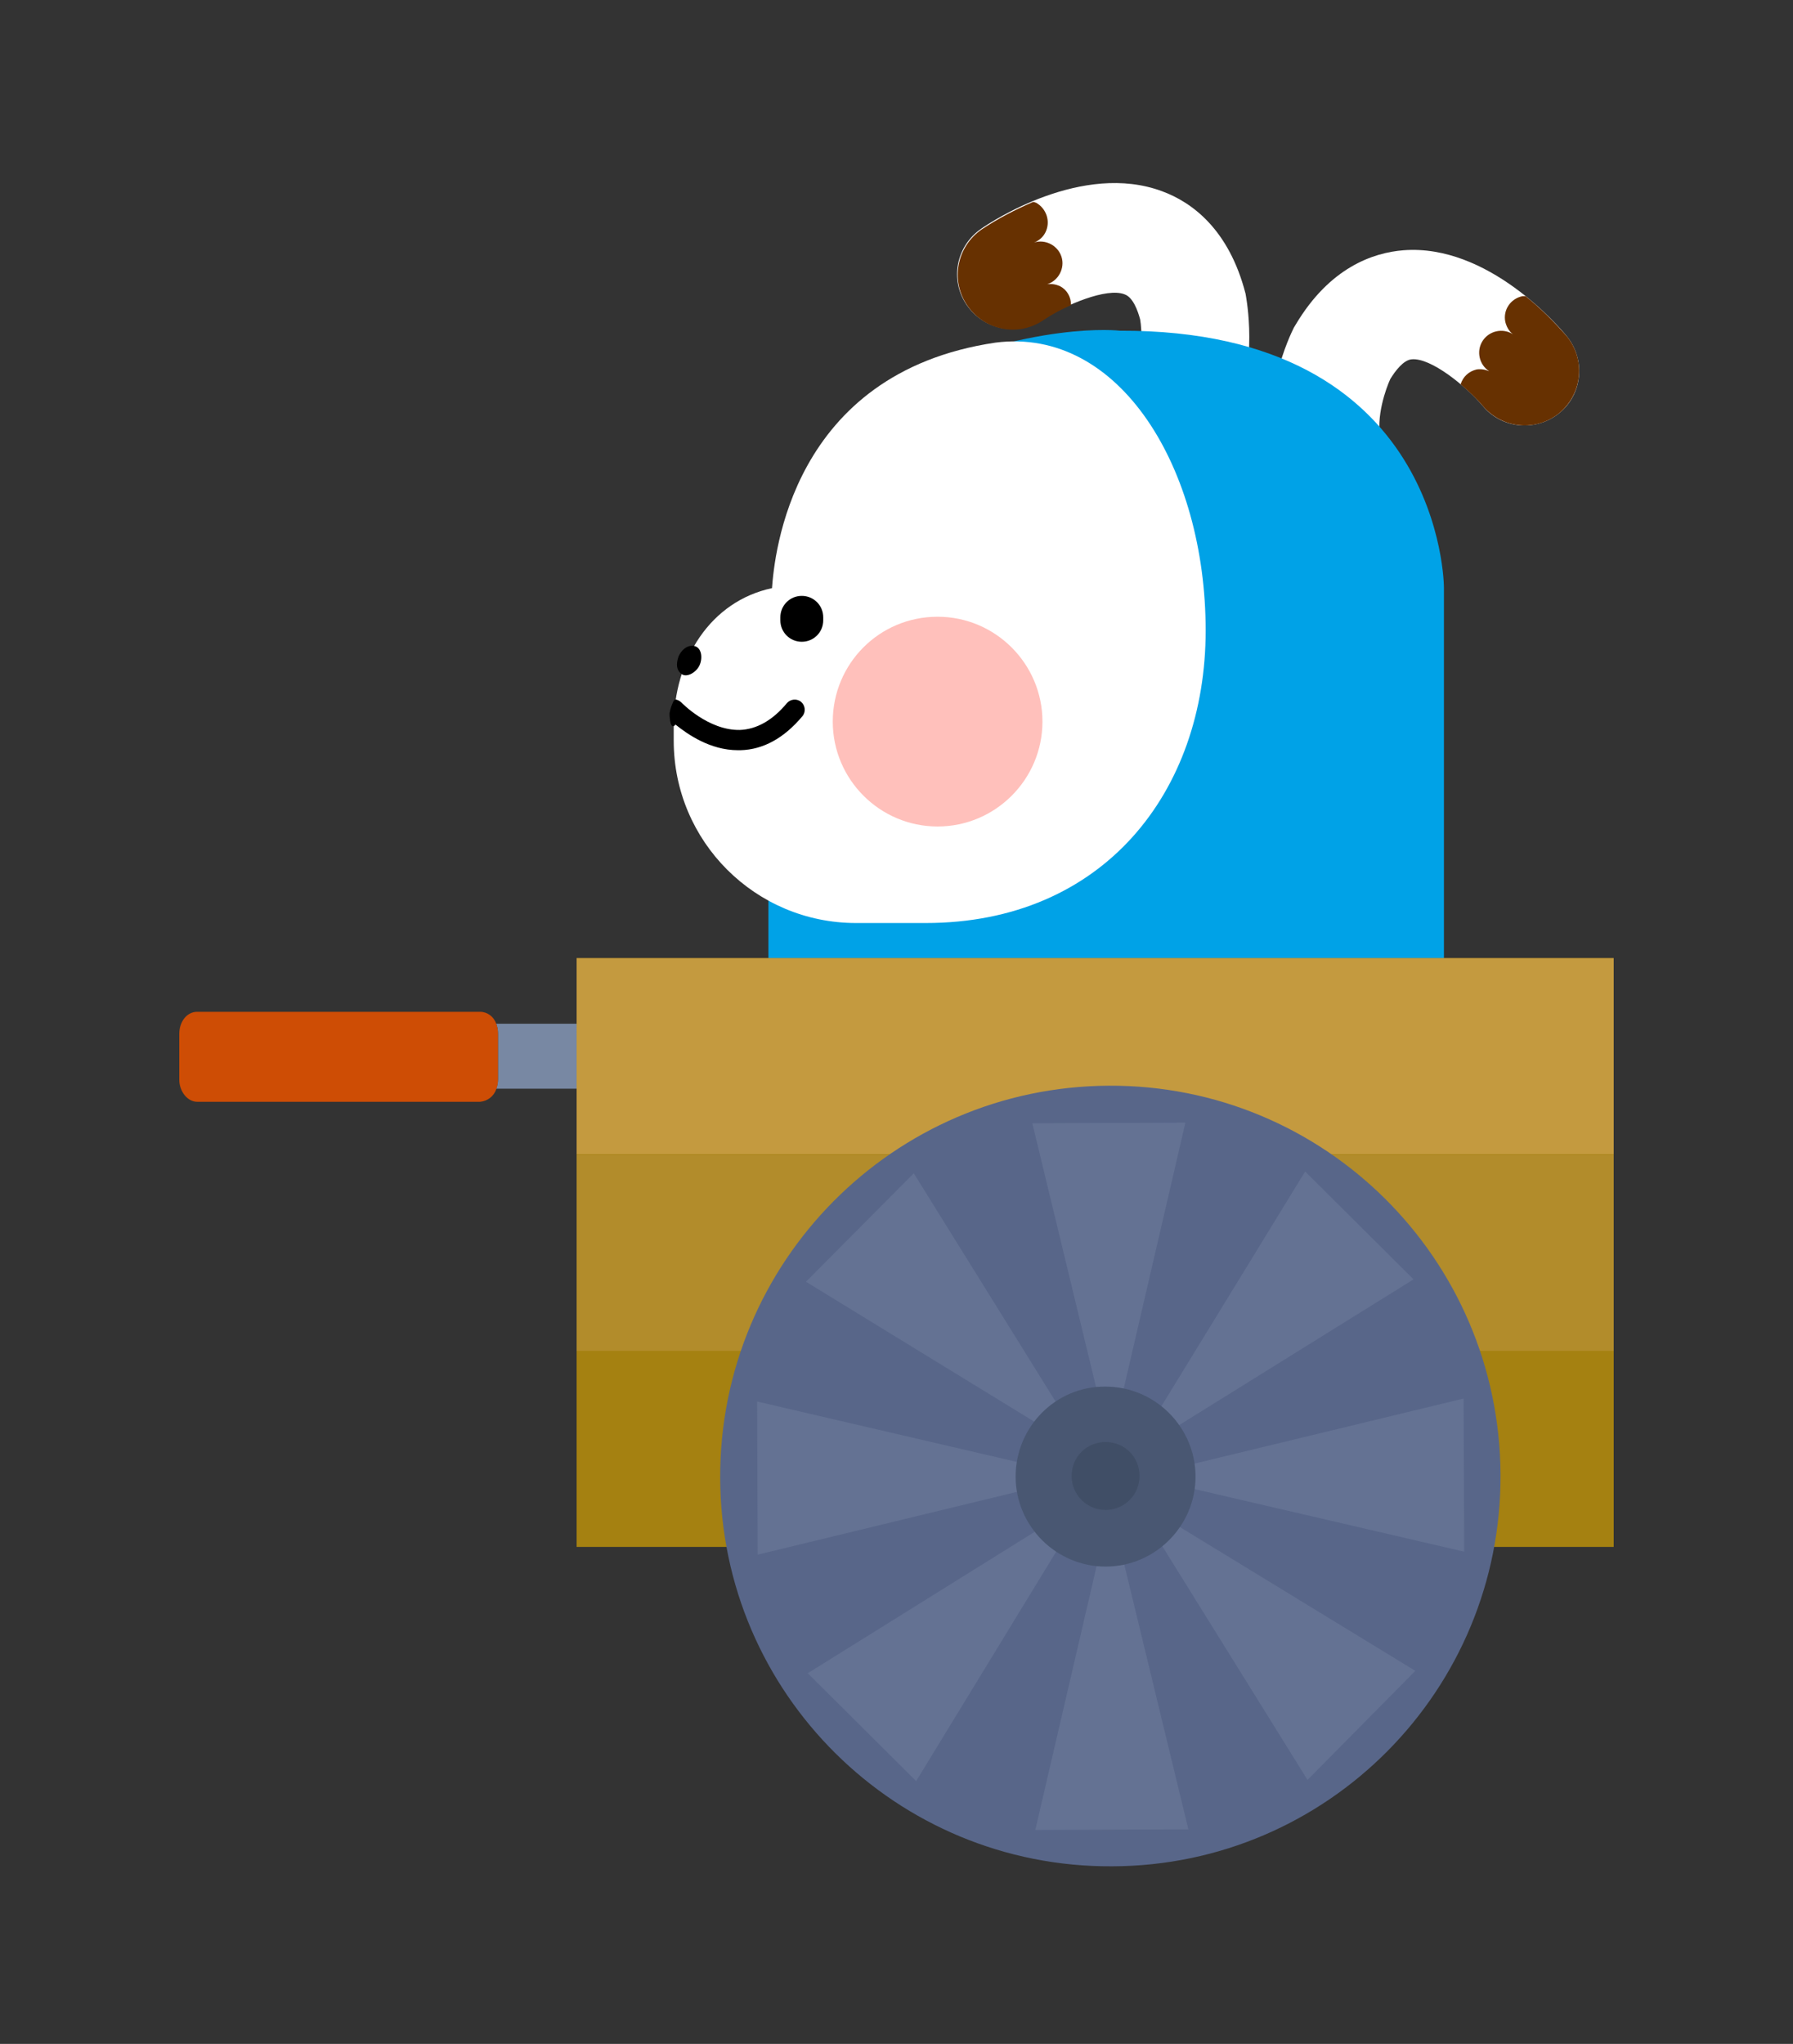 <?xml version="1.0" encoding="utf-8"?>
<!-- Generator: Adobe Illustrator 23.0.2, SVG Export Plug-In . SVG Version: 6.00 Build 0)  -->
<svg version="1.1" id="레이어_1" xmlns="http://www.w3.org/2000/svg" xmlns:xlink="http://www.w3.org/1999/xlink" x="0px"
	 y="0px" viewBox="0 0 301 343" style="enable-background:new 0 0 301 343;" xml:space="preserve">
<rect x="0" y="0" width="301" height="343" fill="#333333" stroke="none"/>
<style type="text/css">
	.st0{fill:#FFFFFF;}
	.st1{fill:#673101;}
	.st2{fill:#00A2E7;}
	.st3{fill:#008AC4;}
	.st4{fill:#FFC0BB;}
	.st5{fill:#A58111;}
	.st6{fill:#C49A3F;}
	.st7{fill:#B28C2B;}
	.st8{fill:#7888A3;}
	.st9{fill:#CE4D05;}
	.st10{fill:#586689;}
	.st11{fill:#647293;}
	.st12{fill:#495772;}
	.st13{fill:#404E66;}
</style>
<title>자산 2</title>
<g>
	<path class="st0" d="M224.6,84.9l0.3-0.1c4.9-1.1,8-6,6.9-10.9c-0.9-3.9,0.9-8.8,1.6-10.3c0.8-1.3,2.2-3.2,3.6-3.3
		c3.2-0.3,9.1,4.5,11.9,7.8c3.2,3.9,9,4.4,12.9,1.2c3.9-3.2,4.4-9,1.2-12.9c-1.3-1.6-13.2-15.5-27.4-14.4
		c-5.1,0.4-12.4,2.9-18.1,12.5l-0.3,0.5c-0.6,1.2-5.7,11.7-3.2,22.7C215.1,82.7,219.7,85.8,224.6,84.9z"/>
	<path class="st1" d="M247.9,62c0.7-0.1,1.4,0,2.1,0.3c-1.7-1.1-2.2-3.4-1.1-5.1c1.1-1.7,3.4-2.2,5.1-1.1c-0.7-0.5-1.1-1.3-1.3-2.1
		c-0.4-2,0.9-3.9,2.9-4.3l0,0c0.2,0,0.3,0,0.5,0c2.5,2,4.8,4.3,6.9,6.7c3.2,3.9,2.7,9.6-1.2,12.9c-3.9,3.2-9.6,2.7-12.9-1.2
		c-1.1-1.3-2.4-2.5-3.7-3.6C245.6,63.2,246.6,62.3,247.9,62z"/>
</g>
<g>
	<path class="st0" d="M194.1,76.6c-0.1,0-0.2-0.1-0.3-0.2c-4.4-2.4-6.1-8-3.7-12.4c1.9-3.5,1.6-8.8,1.3-10.4
		c-0.4-1.5-1.2-3.7-2.6-4.2c-3-1.2-10,1.8-13.7,4.2c-4.2,2.9-9.9,1.8-12.8-2.4s-1.8-9.9,2.4-12.8c1.7-1.2,17-11.3,30.4-6.3
		c4.9,1.8,11.2,6.3,14,17.2l0.1,0.6c0.2,1.3,2.2,12.9-3.2,22.8C203.8,77.1,198.5,78.8,194.1,76.6z"/>
	<path class="st1" d="M177.9,48c-0.7-0.3-1.4-0.4-2.1-0.3c1.9-0.6,3-2.7,2.4-4.6c-0.6-1.9-2.7-3-4.6-2.4c0.8-0.3,1.5-0.9,1.9-1.7
		c0.9-1.8,0.2-4-1.6-5c0,0,0,0-0.1,0c-0.1-0.1-0.2-0.1-0.4-0.1c-3,1.3-5.9,2.8-8.6,4.6c-4.2,2.9-5.3,8.6-2.4,12.8s8.6,5.3,12.8,2.4
		c1.5-1,3-1.8,4.6-2.5C179.8,49.8,179.1,48.6,177.9,48z"/>
</g>
<g>
	<path class="st2" d="M188,55.5c0,0-14.7-1.8-37.8,8.7L129,151.3v62.4c0,20.8,25.4,37.6,56.7,37.6s56.7-16.9,56.7-37.6V98.6
		C242.4,98.6,242.4,55.3,188,55.5z"/>
	<path class="st3" d="M147.1,208.8L147.1,208.8v-28.1c0-9.9-8.1-18-18-18v51.2c0,4.4,1.2,8.8,3.3,12.7
		C140.9,224.9,147.1,217.4,147.1,208.8z"/>
</g>
<path class="st0" d="M167.1,57.5c-34.4,5.1-37.1,35.9-37.5,41.2c-10.3,2.2-16.5,11.9-16.5,23.2v2.4c0,16.9,13.7,30.6,30.6,30.6h11.7
	c29.8,0,47-22,47-49.1S188,54.8,167.1,57.5z"/>
<path class="st4" d="M139.8,121.1c0,9.7,7.9,17.6,17.6,17.6s17.6-7.9,17.6-17.6s-7.9-17.6-17.6-17.6l0,0
	C147.6,103.5,139.8,111.4,139.8,121.1z"/>
<g>
	<path d="M113.9,110.2c-0.4,1.2-0.4,2.2,0.5,2.9s2.6-0.3,3.1-1.6s0.2-2.9-1-3.1S114.3,109.2,113.9,110.2z"/>
	<path d="M134.6,100L134.6,100c2,0,3.6,1.6,3.6,3.6v0.5c0,2-1.6,3.6-3.6,3.6l0,0c-2,0-3.6-1.6-3.6-3.6v-0.5
		C131,101.6,132.6,100,134.6,100z"/>
	<path d="M123.9,125.9c-4.7,0-8.5-2.7-10.5-4.3c-0.8,1-1-0.9-1-1.9c0.1-0.7,0.4-1.5,0.7-2.1c0.1-0.1,0.2-0.2,0.4-0.2
		c0.4,0.1,0.7,0.3,0.9,0.5c0,0,4.5,4.7,9.8,4.6c2.8-0.1,5.5-1.6,7.9-4.5c0.6-0.7,1.7-0.8,2.4-0.2c0.7,0.6,0.8,1.7,0.2,2.4
		c-3.1,3.7-6.6,5.6-10.4,5.7H123.9z"/>
</g>
<g>
	<rect x="96.8" y="160.8" class="st5" width="174.1" height="98.8"/>
	<rect x="96.8" y="160.8" class="st6" width="174.1" height="32.9"/>
	<rect x="96.8" y="193.8" class="st7" width="174.1" height="32.9"/>
</g>
<g>
	<path class="st8" d="M96.8,171.8H83.3c0.2,0.5,0.3,1.1,0.3,1.6v7.7c0,0.6-0.1,1.1-0.3,1.6h13.5V171.8z"/>
	<path class="st9" d="M83.3,171.8c-0.4-1.2-1.5-2-2.7-2H33.1c-1.7,0-3,1.6-3,3.7v7.7c0,2,1.4,3.7,3,3.7h47.5
		c1.2-0.1,2.3-0.9,2.7-2.1c0.2-0.5,0.3-1.1,0.3-1.6v-7.7C83.6,172.9,83.5,172.3,83.3,171.8z"/>
</g>
<g>
	<path class="st10" d="M120.9,248c0.1,36.2,29.6,65.4,65.8,65.2c36.2-0.1,65.4-29.6,65.2-65.8s-29.6-65.4-65.8-65.2l0,0
		C150,182.4,120.8,211.8,120.9,248z"/>
	<polygon class="st11" points="173.8,307.1 199.5,307 186.4,252.9 	"/>
	<polygon class="st11" points="135.6,280.8 153.8,298.9 182.8,251.4 	"/>
	<polygon class="st11" points="127.1,235.2 127.2,260.9 181.3,247.8 	"/>
	<polygon class="st11" points="153.4,196.9 135.3,215.1 182.8,244.2 	"/>
	<polygon class="st11" points="199,188.4 173.3,188.5 186.4,242.7 	"/>
	<polygon class="st11" points="237.3,214.7 219.1,196.6 190,244.1 	"/>
	<polygon class="st11" points="245.8,260.4 245.7,234.7 191.5,247.8 	"/>
	<polygon class="st11" points="219.5,298.7 237.6,280.4 190.1,251.4 	"/>
	<path class="st12" d="M170.5,247.8c0,8.3,6.8,15.1,15.1,15.1s15.1-6.8,15.1-15.1c0-8.3-6.8-15.1-15.1-15.1
		C177.3,232.6,170.5,239.4,170.5,247.8z"/>
	<path class="st13" d="M185.6,253.4c3.1,0,5.7-2.5,5.7-5.7s-2.5-5.7-5.7-5.7s-5.7,2.5-5.7,5.7C179.9,250.9,182.5,253.4,185.6,253.4z
		"/>
</g>
</svg>
